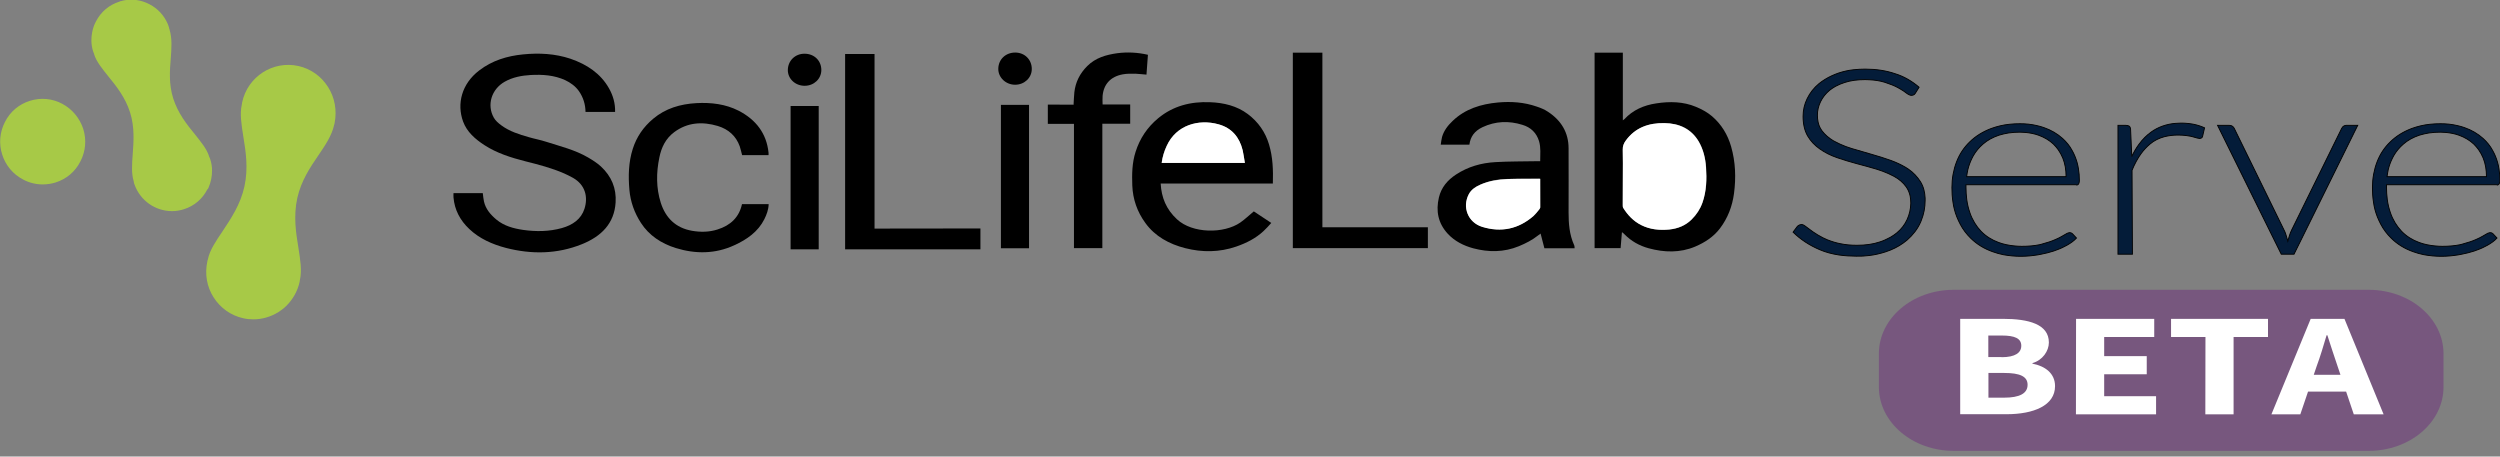 <?xml version="1.0" encoding="utf-8"?>
<!-- Generator: Adobe Illustrator 26.0.2, SVG Export Plug-In . SVG Version: 6.00 Build 0)  -->
<svg version="1.1" id="Layer_1" xmlns="http://www.w3.org/2000/svg" xmlns:xlink="http://www.w3.org/1999/xlink" x="0px" y="0px"
	 viewBox="0 0 1903 347.5" style="enable-background:new 0 0 1903 347.5;" xml:space="preserve">
<rect x="0" y="0" width="1903" height="347.5" fill="#808080" stroke="none"/>
<style type="text/css">
	.st0{fill:#A7C947;}
	.st1{fill-rule:evenodd;clip-rule:evenodd;fill:#041C39;stroke:#000000;stroke-width:0.709;stroke-linecap:round;}
	.st2{fill:#77577E;}
	.st3{fill:#FFFFFF;}
</style>
<g>
	<g id="svg_9">
		<g id="svg_1" transform="matrix(1.442 0 0 1.233 -45.804 -52.953)">
			<g id="svg_2">
				<g id="svg_3">
					<path id="svg_4" class="st0" d="M141.8,158.9c1.3-3.4,1.9-7,1.9-10.6c0-2.4-0.3-4.8-1-7.2l0,0c-0.1-0.2-0.1-0.4-0.2-0.6
						l-0.1-0.2c0-0.1-0.1-0.2-0.1-0.4c0,0,0-0.1-0.1-0.2c-1.2-4.7-4.2-8.9-7.6-13.9c-4.2-6-8.9-12.9-11.4-22.1
						c-2.4-8.9-1.8-17.3-1.3-24.6c0.4-6.3,0.8-12.2-0.6-17.7l0,0v-0.1c0-0.1-0.1-0.2-0.1-0.4l-0.1-0.2c0-0.2-0.1-0.4-0.1-0.6
						c-0.1-0.4-0.2-0.8-0.3-1.2c0,0,0-0.1-0.1-0.2c-0.1-0.3-0.2-0.7-0.3-1l0,0c-1.9-5.2-5.3-9.5-9.6-12.1c-4.4-2.7-9.2-3.5-14-2.3
						l0,0c-0.3,0.1-0.6,0.2-0.9,0.3h-0.1c-0.3,0.1-0.7,0.2-1,0.4c-5.4,2-9.7,6.3-12.3,12.2c-0.3,0.7-0.6,1.5-0.9,2.2
						c-1,3-1.5,6.2-1.5,9.4c0,2.4,0.3,4.8,1,7.2l0,0c0.1,0.2,0.1,0.4,0.2,0.6l0.1,0.2v0.1c0,0,0,0.1,0.1,0.2s0,0.1,0,0.1v0.1
						c1.2,4.7,4.2,8.9,7.6,13.9c4.2,6,8.9,12.9,11.4,22.1s1.9,18.1,1.4,26c-0.4,6.3-0.7,11.8,0.5,16.4l0,0v0.1
						c0,0.1,0.1,0.2,0.1,0.4v0.2c0,0.2,0.1,0.4,0.1,0.6c0.1,0.3,0.2,0.7,0.3,1c3.1,10,11.1,16.3,19.8,16.3c2.1,0,4.2-0.4,6.3-1.2
						c5.4-2,9.7-6.3,12.3-12.2C141.5,159.7,141.6,159.3,141.8,158.9L141.8,158.9L141.8,158.9z"/>
					<path id="svg_5" class="st0" d="M204.9,96.6c-3.6-6.6-9.1-11.2-15.6-12.9c-13.4-3.5-26.8,6.5-29.7,22.4c0,0.2-0.1,0.5-0.1,0.7
						v0.2c0,0.2-0.1,0.3-0.1,0.5l0,0v0.1l0,0c-1.1,5.7-0.2,12.1,0.8,19.6c1.3,9.2,2.7,19.6,0.6,30.8c-2.1,11.3-7.2,20-11.6,27.8
						c-3.6,6.2-6.7,11.6-7.7,17.2l0,0v0.1c0,0.1-0.1,0.3-0.1,0.4l-0.1,0.2c0,0.2-0.1,0.5-0.1,0.7c-1.4,7.7-0.3,15.5,3.3,22.1
						s9.1,11.2,15.6,12.9c1.8,0.5,3.6,0.7,5.4,0.7c4.7,0,9.3-1.6,13.4-4.6c1.4-1.1,2.7-2.2,3.9-3.6c3.5-4,6-9.1,7.1-14.8l0,0
						c0-0.2,0.1-0.5,0.1-0.7v-0.2c0-0.2,0.1-0.3,0.1-0.5l0,0v-0.1l0,0c1.1-5.7,0.2-12.1-0.8-19.6c-1.3-9.2-2.7-19.6-0.6-30.8
						c2.1-10.9,6.9-19.1,11.1-26.3c3.6-6.2,7-12,8.3-18.6l0,0v-0.1c0-0.1,0.1-0.3,0.1-0.4l0.1-0.2c0-0.2,0.1-0.5,0.1-0.7
						C209.7,111.1,208.5,103.2,204.9,96.6L204.9,96.6L204.9,96.6z"/>
					<path id="svg_6" class="st0" d="M64.6,107c-5.3-3.3-11.4-3.9-17.1-1.8s-10.4,6.7-13.1,13c-2.8,6.3-3.3,13.4-1.5,20.1
						c1.8,6.7,5.7,12.2,11.1,15.5c3.2,2,6.8,3,10.3,3c2.3,0,4.6-0.4,6.8-1.2c5.7-2.1,10.4-6.7,13.1-13c2.8-6.3,3.3-13.4,1.5-20.1
						C73.8,115.8,69.9,110.3,64.6,107L64.6,107z"/>
				</g>
			</g>
		</g>
	</g>
	<g>
		<g id="svg_15">
			<path id="svg_10" vector-effect="non-scaling-stroke" class="st1" d="M1460.8,66.4l-2.8,4.5c-0.2,0.3-0.4,0.6-0.7,0.9
				c-0.6,0.5-1.4,0.8-2.3,0.8c-1,0-2.3-0.6-3.9-1.8c-0.6-0.5-1.3-0.9-1.9-1.4c-0.7-0.5-1.5-1-2.4-1.5c-0.7-0.4-1.4-0.8-2.1-1.2
				c-2.7-1.5-6.1-2.8-10.1-4.1c-1.9-0.6-3.8-1-5.7-1.3c-1.9-0.3-3.9-0.5-6.1-0.6c-1,0-2.1-0.1-3.1-0.1c-5.9,0-11.1,0.7-15.6,2.2
				c-2.4,0.8-4.7,1.7-6.9,2.9c-1.6,0.9-3.1,1.9-4.5,3c-3,2.5-5.3,5.4-6.9,8.7c-1.6,3.3-2.4,6.7-2.4,10.4c0,1.7,0.2,3.3,0.5,5
				c0.4,2,1.1,3.8,2.1,5.4c0.3,0.5,0.6,0.9,0.9,1.4c2.2,2.9,5.1,5.4,8.4,7.4c0.3,0.2,0.6,0.3,0.9,0.5c2.8,1.5,5.7,2.9,8.7,4
				c1.5,0.5,2.9,1,4.4,1.5c4.9,1.5,9.9,2.9,15.1,4.4s10.2,3,15.1,4.8c3.8,1.4,7.5,3.1,10.9,5.1c0.8,0.5,1.5,0.9,2.2,1.4
				c3.8,2.6,6.9,5.9,9.3,9.7c1.2,2,2.1,4.1,2.6,6.2c0.5,1.9,0.8,4,0.9,6.2c0,0.6,0,1.3,0,1.9c0,5.2-1,10.4-3,15.3
				c-0.2,0.4-0.3,0.8-0.5,1.2c-2.3,5.2-5.8,9.6-10.2,13.5c-3.7,3.1-7.9,5.7-12.6,7.6c-1.3,0.5-2.5,1-3.8,1.4
				c-4,1.3-8.2,2.3-12.5,2.8c-3.2,0.4-6.4,0.6-9.7,0.5c-4.4,0-8.9-0.3-13.2-0.9c-5.3-0.8-10.2-2.1-14.6-4
				c-7.8-3.3-14.6-7.7-20.4-13.4l3.2-4.3c0.3-0.3,0.6-0.6,1-0.8c0.6-0.4,1.4-0.7,2.3-0.7c0.2,0,0.5,0,0.7,0.1c0.6,0.2,1.2,0.5,2,1.1
				c1.1,0.8,2.4,1.8,3.9,2.9c0.7,0.5,1.5,1.1,2.2,1.6c0.8,0.5,1.6,1.1,2.5,1.6c0.3,0.2,0.6,0.4,0.9,0.6c1.3,0.8,2.6,1.5,4,2.2
				c1.2,0.6,2.3,1.1,3.5,1.6c1.6,0.6,3.2,1.2,4.9,1.7c1.6,0.5,3.3,0.9,4.9,1.2c3.7,0.8,7.9,1.2,12.6,1.2c6.5,0,12.2-0.8,17.3-2.5
				c2.9-0.9,5.6-2.2,8.2-3.6c1.7-1,3.2-2,4.7-3.2c3.5-2.9,6.2-6.3,8-10.3c1.8-3.9,2.7-8.1,2.8-12.2c0-0.2,0-0.4,0-0.5
				c0-1.7-0.2-3.5-0.5-5.2c-0.6-2.7-1.6-5-3-7c-2.3-3.2-5.4-5.9-9.3-8c-2.8-1.5-5.7-2.8-8.7-3.9c-1.5-0.5-2.9-1-4.4-1.5
				c-4.9-1.4-9.9-2.9-15.1-4.2c-5.2-1.4-10.2-2.9-15.1-4.6s-9.3-3.9-13.1-6.6c-3.9-2.7-7.1-6.1-9.3-9.9l0,0c-2.3-4-3.5-9-3.5-14.9
				c0-4.7,1-9.2,3.1-13.5s5.1-8.2,9.1-11.5c2.9-2.3,6.1-4.3,9.6-5.9c1.7-0.8,3.5-1.5,5.2-2.1c3.7-1.2,7.5-2.1,11.4-2.5
				c2.9-0.3,5.8-0.5,8.8-0.5c8.5,0,16.1,1.2,22.8,3.5C1449.1,58.1,1455.3,61.7,1460.8,66.4L1460.8,66.4z"/>
			<path id="svg_11" vector-effect="non-scaling-stroke" class="st1" d="M1579.5,140.6h-83v1.9c0,3.2,0.2,6.3,0.6,9.5
				c0.5,3.6,1.3,6.9,2.4,10c0.9,2.7,2.1,5.2,3.6,7.7c1.4,2.3,3,4.4,4.9,6.4c3.7,3.8,8.2,6.6,13.4,8.5c3.8,1.4,7.8,2.2,12,2.6
				c1.9,0.2,3.7,0.3,5.6,0.3c5,0,9.5-0.4,13.4-1.2c0.6-0.1,1.1-0.2,1.6-0.4c4.2-1.1,7.8-2.3,10.7-3.6c0.9-0.4,1.9-0.9,2.8-1.3
				c0.8-0.4,1.6-0.8,2.2-1.2s1.3-0.7,1.9-1.1c1.5-1,2.7-1.5,3.5-1.6c0.1,0,0.1,0,0.2,0c0.3,0,0.7,0,1,0.1c0.5,0.2,1,0.5,1.3,0.8
				l3,3.2c-1.8,2-4.3,3.8-7.3,5.5c-2.4,1.3-4.8,2.5-7.4,3.4c-0.9,0.3-1.8,0.7-2.7,1c-3.1,1-6.2,1.8-9.4,2.4
				c-0.9,0.2-1.7,0.3-2.6,0.5c-4.3,0.7-8.6,1.1-12.9,1.1c-4.5,0-8.9-0.4-13.3-1.2c-2.8-0.6-5.6-1.3-8.2-2.3
				c-6.5-2.3-12-5.7-16.6-10.2c-3.3-3.2-6-6.8-8-10.6c-1-1.9-1.9-3.8-2.7-5.8c-1.4-3.6-2.4-7.3-2.9-11.1c-0.6-3.7-0.8-7.4-0.8-11.1
				c0-7,1.2-13.5,3.5-19.5s5.7-11.1,10.2-15.4c4.4-4.3,9.9-7.7,16.3-10.1c4.4-1.6,9-2.7,13.8-3.2c2.7-0.3,5.4-0.4,8.1-0.4
				c4.3,0,8.5,0.4,12.7,1.4c1.8,0.4,3.6,0.9,5.3,1.5c5.5,1.9,10.3,4.7,14.3,8.3c3,2.7,5.5,5.8,7.3,9.2c0.8,1.4,1.5,2.8,2.1,4.3
				c1.3,3.1,2.2,6.3,2.7,9.6c0.5,2.9,0.7,5.8,0.7,8.8c0,1.4-0.3,2.4-0.8,3c-0.3,0.3-0.7,0.5-1.1,0.6
				C1580.4,140.5,1580,140.6,1579.5,140.6L1579.5,140.6z M1497,134.5h75.7c0-5.3-0.8-10-2.5-14.2c-0.9-2.2-2.1-4.4-3.5-6.4
				c-1.1-1.5-2.3-2.9-3.6-4.2c-3.1-2.9-6.8-5.1-11.1-6.7c-3.3-1.2-6.8-1.9-10.4-2.2c-1.3-0.1-2.6-0.2-4-0.2c-2.9,0-5.8,0.2-8.7,0.6
				c-2.5,0.4-4.9,1-7.3,1.7c-4.7,1.6-8.8,3.8-12.2,6.8c-3,2.6-5.4,5.5-7.3,8.8c-0.4,0.6-0.7,1.3-1,1.9c-1.4,2.8-2.5,5.8-3.2,8.8
				C1497.5,131.1,1497.2,132.8,1497,134.5L1497,134.5z"/>
			<path id="svg_12" vector-effect="non-scaling-stroke" class="st1" d="M1623.2,193.5h-11V95.4h5.8c1.2,0,2.1,0.2,2.7,0.6l0.1,0.1
				c0.6,0.5,0.9,1.2,1,2.4l0.9,20.7c1.5-3.3,3.3-6.4,5.5-9.4c2.7-3.7,5.8-6.8,9.3-9.3l0,0c5.2-3.8,11.8-6.1,18.6-6.6
				c1.4-0.1,2.7-0.2,4.1-0.2c1.9,0,3.7,0.1,5.6,0.3c1.3,0.1,2.7,0.4,4,0.6c2.9,0.6,5.7,1.5,8.3,2.7l-1.5,6.5
				c-0.1,0.3-0.2,0.5-0.3,0.7c-0.3,0.4-0.7,0.7-1.3,0.8c-0.2,0-0.4,0.1-0.7,0.1c-0.4,0-0.9-0.1-1.6-0.3c-0.1,0-0.3-0.1-0.4-0.1
				c-0.8-0.3-1.9-0.6-3.2-0.9l0,0c-0.5-0.1-1-0.3-1.6-0.4s-1.2-0.2-1.9-0.3c-0.4-0.1-0.8-0.1-1.3-0.2c-1.7-0.2-3.7-0.4-5.9-0.4
				c-0.2,0-0.3,0-0.5,0c-3.4,0-6.9,0.4-10.2,1.2c-4.2,1.1-8.1,3-11.2,5.7c-2.6,2.2-4.8,4.6-6.7,7.2c-2.6,3.6-4.9,7.8-6.9,12.7
				L1623.2,193.5L1623.2,193.5z"/>
			<path id="svg_13" vector-effect="non-scaling-stroke" class="st1" d="M1794.7,95.4l-48.5,98.1h-9.7L1688,95.4h8.7
				c0.4,0,0.7,0,1.1,0.1c0.6,0.1,1.1,0.3,1.5,0.6c0.3,0.2,0.6,0.5,0.9,0.8c0.2,0.2,0.4,0.5,0.5,0.8l37.9,77.4
				c0.4,0.8,0.8,1.6,1.1,2.5c0.2,0.6,0.4,1.2,0.6,1.9l1.2,4.1c0.4-1.4,0.8-2.8,1.2-4.2c0.4-1.4,1-2.8,1.7-4.3l38.1-77.4
				c0.2-0.4,0.4-0.7,0.7-1c0.2-0.3,0.5-0.5,0.8-0.7c0.5-0.3,1.2-0.6,1.8-0.6c0.2,0,0.3,0,0.5,0L1794.7,95.4L1794.7,95.4z"/>
			<path id="svg_14" vector-effect="non-scaling-stroke" class="st1" d="M1899.6,140.6h-83v1.9c0,3.2,0.2,6.3,0.6,9.5
				c0.5,3.6,1.3,6.9,2.4,10c0.9,2.7,2.1,5.2,3.6,7.7c1.4,2.3,3,4.4,4.9,6.4c3.7,3.8,8.2,6.6,13.4,8.5c3.8,1.4,7.8,2.2,12,2.6
				c1.9,0.2,3.7,0.3,5.6,0.3c5,0,9.5-0.4,13.4-1.2c0.6-0.1,1.1-0.2,1.6-0.4c4.2-1.1,7.8-2.3,10.7-3.6c0.9-0.4,1.9-0.9,2.8-1.3
				c0.8-0.4,1.6-0.8,2.2-1.2s1.3-0.7,1.9-1.1c1.5-1,2.7-1.5,3.5-1.6c0.1,0,0.1,0,0.2,0c0.3,0,0.7,0,1,0.1c0.5,0.2,1,0.5,1.3,0.8
				l3,3.2c-1.8,2-4.3,3.8-7.3,5.5c-2.4,1.3-4.8,2.5-7.4,3.4c-0.9,0.3-1.8,0.7-2.7,1c-3.1,1-6.2,1.8-9.4,2.4
				c-0.9,0.2-1.7,0.3-2.6,0.5c-4.3,0.7-8.6,1.1-12.9,1.1c-4.5,0-8.9-0.4-13.3-1.2c-2.8-0.6-5.6-1.3-8.2-2.3
				c-6.5-2.3-12-5.7-16.6-10.2c-3.3-3.2-6-6.8-8-10.6c-1-1.9-1.9-3.8-2.7-5.8c-1.4-3.6-2.4-7.3-2.9-11.1c-0.6-3.7-0.8-7.4-0.8-11.1
				c0-7,1.2-13.5,3.5-19.5s5.7-11.1,10.2-15.4c4.4-4.3,9.9-7.7,16.3-10.1c4.4-1.6,9-2.7,13.8-3.2c2.7-0.3,5.4-0.4,8.1-0.4
				c4.3,0,8.5,0.4,12.7,1.4c1.8,0.4,3.6,0.9,5.3,1.5c5.5,1.9,10.3,4.7,14.3,8.3c3,2.7,5.5,5.8,7.3,9.2c0.8,1.4,1.5,2.8,2.1,4.3
				c1.3,3.1,2.2,6.3,2.7,9.6c0.5,2.9,0.7,5.8,0.7,8.8c0,1.4-0.3,2.4-0.8,3c-0.3,0.3-0.7,0.5-1.1,0.6
				C1900.4,140.5,1900,140.6,1899.6,140.6L1899.6,140.6z M1817,134.5h75.7c0-5.3-0.8-10-2.5-14.2c-0.9-2.2-2.1-4.4-3.5-6.4
				c-1.1-1.5-2.3-2.9-3.6-4.2c-3.1-2.9-6.8-5.1-11.1-6.7c-3.3-1.2-6.8-1.9-10.4-2.2c-1.3-0.1-2.6-0.2-4-0.2c-2.9,0-5.8,0.2-8.7,0.6
				c-2.5,0.4-4.9,1-7.3,1.7c-4.7,1.6-8.8,3.8-12.2,6.8c-3,2.6-5.4,5.5-7.3,8.8c-0.4,0.6-0.7,1.3-1,1.9c-1.4,2.8-2.5,5.8-3.2,8.8
				C1817.6,131.1,1817.2,132.8,1817,134.5L1817,134.5z"/>
		</g>
	</g>
</g>
<path class="st2" d="M1860,269.2v25.4c0,26.9-25.5,48.6-57,48.6h-315.8c-31.5,0-57-21.8-57-48.6v-25.4c0-26.9,25.5-48.6,57-48.6
	H1803C1834.5,220.6,1860,242.3,1860,269.2z"/>
<g>
	<g>
		<path class="st3" d="M1492.1,242.7h32.5c19.7,0,35,4.1,35,18c0,6.5-4.8,13.5-12.5,15.7v0.4c9.7,1.9,17.2,7.4,17.2,17.1
			c0,14.8-16.3,21.4-37,21.4h-35.2V242.7z M1523.6,271.9c10.4,0,15-3.4,15-8.7c0-5.6-4.9-7.8-14.9-7.8h-10.2v16.4h10.1V271.9z
			 M1525.6,302.7c11.7,0,17.8-3.2,17.8-9.8c0-6.4-5.9-9-17.8-9h-12v18.8H1525.6z"/>
		<path class="st3" d="M1580.3,242.7h59.5v13.8h-38.1v14.6h32.4v13.8h-32.4v16.7h39.5v13.8h-61L1580.3,242.7L1580.3,242.7z"/>
		<path class="st3" d="M1678.8,256.5h-26.2v-13.8h73.8v13.8h-26.2v58.9h-21.5L1678.8,256.5L1678.8,256.5z"/>
		<path class="st3" d="M1758.9,242.7h25.7l29.8,72.7h-22.7l-12.4-36.8c-2.6-7.3-5.2-15.9-7.7-23.4h-0.6c-2.3,7.7-4.8,16.2-7.5,23.4
			l-12.5,36.8h-22L1758.9,242.7z M1748.8,285.3h45.7v12.8h-45.7V285.3z"/>
	</g>
</g>
<g>
	<path d="M445.7,85.2c-0.1-5.8-1.7-11-5-15.8c-2.7-3.8-6.3-6.4-10.5-8.4c-8.3-3.8-17.2-4.4-26.3-3.9c-6.9,0.4-13.7,1.7-19.7,5.1
		c-10.1,5.7-13.8,17.7-8.3,27.4c1.3,2.3,3.5,4.2,5.7,5.8c6.2,4.6,13.5,6.9,20.9,9c4.4,1.3,8.9,2.1,13.2,3.5c10.9,3.5,22.1,6.2,32,12
		c3.4,2,6.9,4.2,9.7,6.8c8.1,7.5,11.9,16.7,11.2,27.4c-1,16-10.8,25.8-25.7,31.8c-18.9,7.6-38.4,7.8-57.8,2.8
		c-10.3-2.7-20.1-7-27.9-14.4c-7-6.6-11.2-14.6-12-24c-0.1-1.1,0-2.1,0-3.3c7.5,0,14.9,0,22.3,0c0.3,2.2,0.4,4.3,0.9,6.4
		c1.3,5.7,4.9,9.9,9.4,13.7c5.9,4.9,13,6.8,20.4,7.9c9.9,1.4,19.8,1.3,29.5-1.4c8.2-2.3,14.7-6.8,17.2-14.7
		c2.8-8.7,0.8-18.1-8.7-23.5c-2.2-1.2-4.5-2.4-6.8-3.4c-9.4-4.1-19.4-6.7-29.4-9.2c-11-2.8-21.8-6.2-31.2-12.3
		c-7.1-4.6-13.4-10.1-16.3-18c-4.9-13.5-1.1-28.7,12.3-38.9c9.8-7.5,21.1-11,33.4-12.2c12.2-1.2,24.3-0.6,36,3.3
		c12.5,4.3,23,11.2,29.4,22.6c3.1,5.5,4.8,11.5,4.6,17.9C460.7,85.2,453.3,85.2,445.7,85.2z"/>
	<path d="M1234.6,176.9c-0.3,4-0.7,7.9-1,12c-6.6,0-13.1,0-19.8,0c0-49.6,0-99.1,0-148.8c7.2,0,14.2,0,21.5,0c0,17.1,0,34.1,0,51.5
		c0.6-0.5,1-0.7,1.2-0.9c6.4-6.9,14.7-10.6,24.2-12c10.3-1.6,20.6-1.4,30.2,2.6c4.4,1.8,8.8,4.2,12.3,7.2c7.2,6.2,11.9,14,14.5,23
		c3.4,11.8,3.8,23.8,2.2,35.9c-1.3,9.6-4.7,18.6-10.7,26.5c-4.8,6.3-11.3,10.6-18.8,13.8c-11.6,4.9-23.6,4.5-35.4,1.3
		c-7-1.9-13.3-5.4-18.4-10.6c-0.5-0.5-1-0.9-1.4-1.3C1235,176.8,1234.9,176.9,1234.6,176.9z M1235.3,134.3c0,7.3,0,14.5,0,21.8
		c0,0.7,0,1.6,0.4,2.2c3.4,5.4,7.6,10,13.6,13c6.7,3.4,14,4.1,21.4,3.4c6.6-0.7,12.4-3,17.1-7.7c3.7-3.7,6.5-8,8.2-12.8
		c3-8.8,3.3-17.8,2.7-26.9c-0.5-6.9-2.1-13.7-5.7-19.8c-5.7-9.5-14.7-13.7-26-13.8c-12.1-0.2-22.2,3.5-29.3,13.2
		c-1.6,2.1-2.5,4.4-2.4,7.1C1235.5,120.8,1235.3,127.5,1235.3,134.3z"/>
	<path d="M1198.6,189c-7.7,0-15.2,0-23,0c-1-3.6-1.9-7.3-2.9-11.2c-0.6,0.5-1.2,0.9-1.9,1.4c-4.4,3.5-9.3,6-14.6,8.2
		c-11.4,4.7-23.1,4.7-34.8,1.6c-7.3-2-14.1-5.4-19.3-11c-7.5-8.1-9.2-17.5-6.8-27.7c1.8-7.6,6.5-13.2,13.1-17.5
		c9-5.9,19.1-8.8,29.9-9.4c10.4-0.6,20.9-0.5,31.4-0.7c0.9,0,1.7,0,2.7,0c0-5.3,0.6-10.3-0.9-15.3c-1.9-6.2-6.2-10.5-12.7-12.4
		c-10.3-3.2-20.5-2.8-30.3,1.8c-6.1,2.9-9.2,7.2-10,13.3c-7.1,0-14.2,0-21.8,0c0.3-2,0.5-4,1-5.9c1.4-4.8,4.4-8.7,8.1-12.2
		c9.5-9.1,21.5-12.8,34.5-14c10-0.9,19.9-0.2,29.4,3.1c3,1,6,2.2,8.5,3.9c10.3,6.7,15.8,16,15.8,27.9c0.1,16.3,0,32.6,0,48.8
		c0,8.5,0.6,16.8,4.2,24.8C1198.6,187.2,1198.5,188.1,1198.6,189z M1172.4,136.1c-0.8-0.1-1.3-0.1-1.8-0.1c-7.7,0.1-15.4,0-23.1,0.2
		c-7,0.2-14,1.3-20.4,4.2c-3.8,1.6-7.2,3.8-9,7.4c-5,9.8-0.7,21.5,10.2,24.8c14.5,4.5,27.6,1.6,39-8.2c1.7-1.4,3-3.3,4.4-5
		c0.4-0.5,0.8-1.1,0.8-1.7C1172.5,150.6,1172.4,143.5,1172.4,136.1z"/>
	<path d="M968.9,139.7c-28.6,0-56.9,0-85.4,0c0.6,10.7,4.2,19.6,12.4,27.2c11.8,11,35.7,11.1,48.2,2.5c3.6-2.5,6.8-5.6,10.3-8.5
		c4.2,2.8,8.6,5.7,13.3,8.8c-2.1,2.3-3.9,4.4-5.9,6.2c-5.9,5.5-13,9.1-20.8,11.8c-12.8,4.4-25.9,4.5-38.8,1.2
		c-12.2-3.1-23-9-30.3-19.1c-6.3-8.6-9.6-18.2-10-28.6c-0.3-8.6-0.2-17.2,2.5-25.6c3.2-10.1,8.8-18.6,17.2-25.6
		c11.4-9.4,24.7-12.8,39.5-12.2c10.5,0.4,20.4,2.8,28.7,9c8,6,13.4,13.8,16.2,23.2C968.9,119.7,969.2,129.5,968.9,139.7z M947.6,124
		c-0.6-3.5-1-6.7-1.8-9.8c-2.4-9.6-8.1-16.8-18.4-19.6c-15.2-4.2-32.2,0.6-39.4,16.5c-1.9,4.1-3.2,8.3-3.8,12.9
		C905.3,124,926.1,124,947.6,124z"/>
	<path d="M585,118.1c-6.8,0-13.5,0-20.1,0c-0.6-2.3-1.1-4.5-1.8-6.7c-2.8-7.8-8.5-13-16.7-15.5c-11.8-3.5-23.1-2.8-33.2,4.7
		c-6.6,4.9-9.8,11.8-11.3,19.3c-2.4,11.5-2.5,23.2,1.1,34.5c3.6,11.2,11.1,19.1,23.9,21.3c6.5,1.1,12.9,1,19.2-1
		c10-3.1,16.5-9.3,18.7-19.3c6.7,0,13.4,0,20.3,0c-0.1,4.1-1.5,7.9-3.3,11.5c-4.8,9.5-13.2,15.4-22.9,19.8
		c-14.5,6.7-29.6,6.7-44.5,2.1c-10.9-3.4-20.3-9.5-26.5-19.1c-5-7.7-8-16.1-8.8-25.2c-0.9-10.5-0.7-21,2.6-31.3
		c2.9-9,8-16.5,15.5-22.8c9.4-7.9,20.6-11.2,32.9-11.9c11.2-0.6,22.2,0.7,32.2,5.8c13.3,6.9,21.2,17.4,22.7,31.8
		C585.1,116.9,585,117.4,585,118.1z"/>
	<path d="M746.3,173.9c0,5.4,0,10.6,0,15.9c-34.3,0-68.6,0-103,0c0-49.6,0-99.1,0-148.7c7.4,0,14.8,0,22.4,0c0,44.2,0,88.4,0,132.9
		C692.6,173.9,719.4,173.9,746.3,173.9z"/>
	<path d="M984.1,188.9c0-49.7,0-99.2,0-148.8c7.5,0,14.9,0,22.5,0c0,44.3,0,88.5,0,132.9c26.9,0,53.5,0,80.3,0c0,5.4,0,10.6,0,15.9
		C1052.7,188.9,1018.5,188.9,984.1,188.9z"/>
	<path d="M817.2,79.7c0.2-3.3,0.3-6.4,0.6-9.5c0.9-7.7,4.1-14.2,9.8-19.9c6.3-6.3,14.3-8.6,22.9-9.8c7.7-1,15.5-0.6,23.3,1.2
		c-0.4,5-0.8,10-1.1,15.1c-3-0.2-5.8-0.6-8.6-0.7c-3.2,0-6.4-0.1-9.5,0.5c-9.2,1.7-14.5,7.5-15.3,16.4c-0.2,2.1,0,4.2,0,6.5
		c7,0,14,0,21,0c0,5,0,9.7,0,14.7c-7,0-14,0-21.2,0c0,31.7,0,63.1,0,94.7c-7.3,0-14.4,0-21.6,0c0-31.5,0-62.9,0-94.6
		c-6.7,0-13.2,0-19.9,0c0-5,0-9.7,0-14.7C804.1,79.7,810.6,79.7,817.2,79.7z"/>
	<path d="M783.3,189c-7.2,0-14.2,0-21.4,0c0-36.4,0-72.7,0-109.2c7,0,14.1,0,21.4,0C783.3,116.1,783.3,152.5,783.3,189z"/>
	<path d="M623.2,189.8c-7.2,0-14.2,0-21.4,0c0-36.4,0-72.7,0-109.1c7.1,0,14.2,0,21.4,0C623.2,117,623.2,153.4,623.2,189.8z"/>
	<path d="M785.4,52.5c0,6.7-5.6,12-12.7,12c-7.1,0-12.9-5.5-12.8-12.2c0.1-7.1,5.6-12.3,12.9-12.3C780,40,785.4,45.4,785.4,52.5z"/>
	<path d="M625.2,53.3c0,6.7-5.6,12-12.7,12c-7.2,0-12.9-5.4-12.8-12.1c0.1-7,5.6-12.4,12.8-12.3C619.8,40.9,625.2,46.2,625.2,53.3z"
		/>
	<path class="st3" d="M1235.3,134.3c0-6.8,0.1-13.5-0.1-20.3c-0.1-2.7,0.8-5,2.4-7.1c7.1-9.7,17.3-13.4,29.3-13.2
		c11.3,0.2,20.3,4.4,26,13.8c3.6,6.1,5.2,12.8,5.7,19.8c0.6,9.1,0.4,18.1-2.7,26.9c-1.7,4.9-4.5,9.1-8.2,12.8
		c-4.7,4.7-10.5,7-17.1,7.7c-7.5,0.7-14.7,0-21.4-3.4c-5.9-3-10.2-7.6-13.6-13c-0.4-0.6-0.4-1.5-0.4-2.2
		C1235.3,148.8,1235.3,141.6,1235.3,134.3z"/>
	<path class="st3" d="M1172.4,136.1c0,7.4,0,14.5,0,21.7c0,0.6-0.4,1.2-0.8,1.7c-1.4,1.7-2.8,3.5-4.4,5c-11.3,9.8-24.4,12.7-39,8.2
		c-10.9-3.4-15.3-15.1-10.2-24.8c1.9-3.6,5.3-5.8,9-7.4c6.5-2.8,13.4-3.9,20.4-4.2c7.7-0.3,15.4-0.2,23.1-0.2
		C1171.1,136,1171.7,136.1,1172.4,136.1z"/>
	<path class="st3" d="M947.6,124c-21.5,0-42.3,0-63.3,0c0.6-4.6,1.9-8.8,3.8-12.9c7.2-15.9,24.2-20.7,39.4-16.5
		c10.3,2.8,16,10,18.4,19.6C946.6,117.3,947,120.6,947.6,124z"/>
</g>
</svg>
